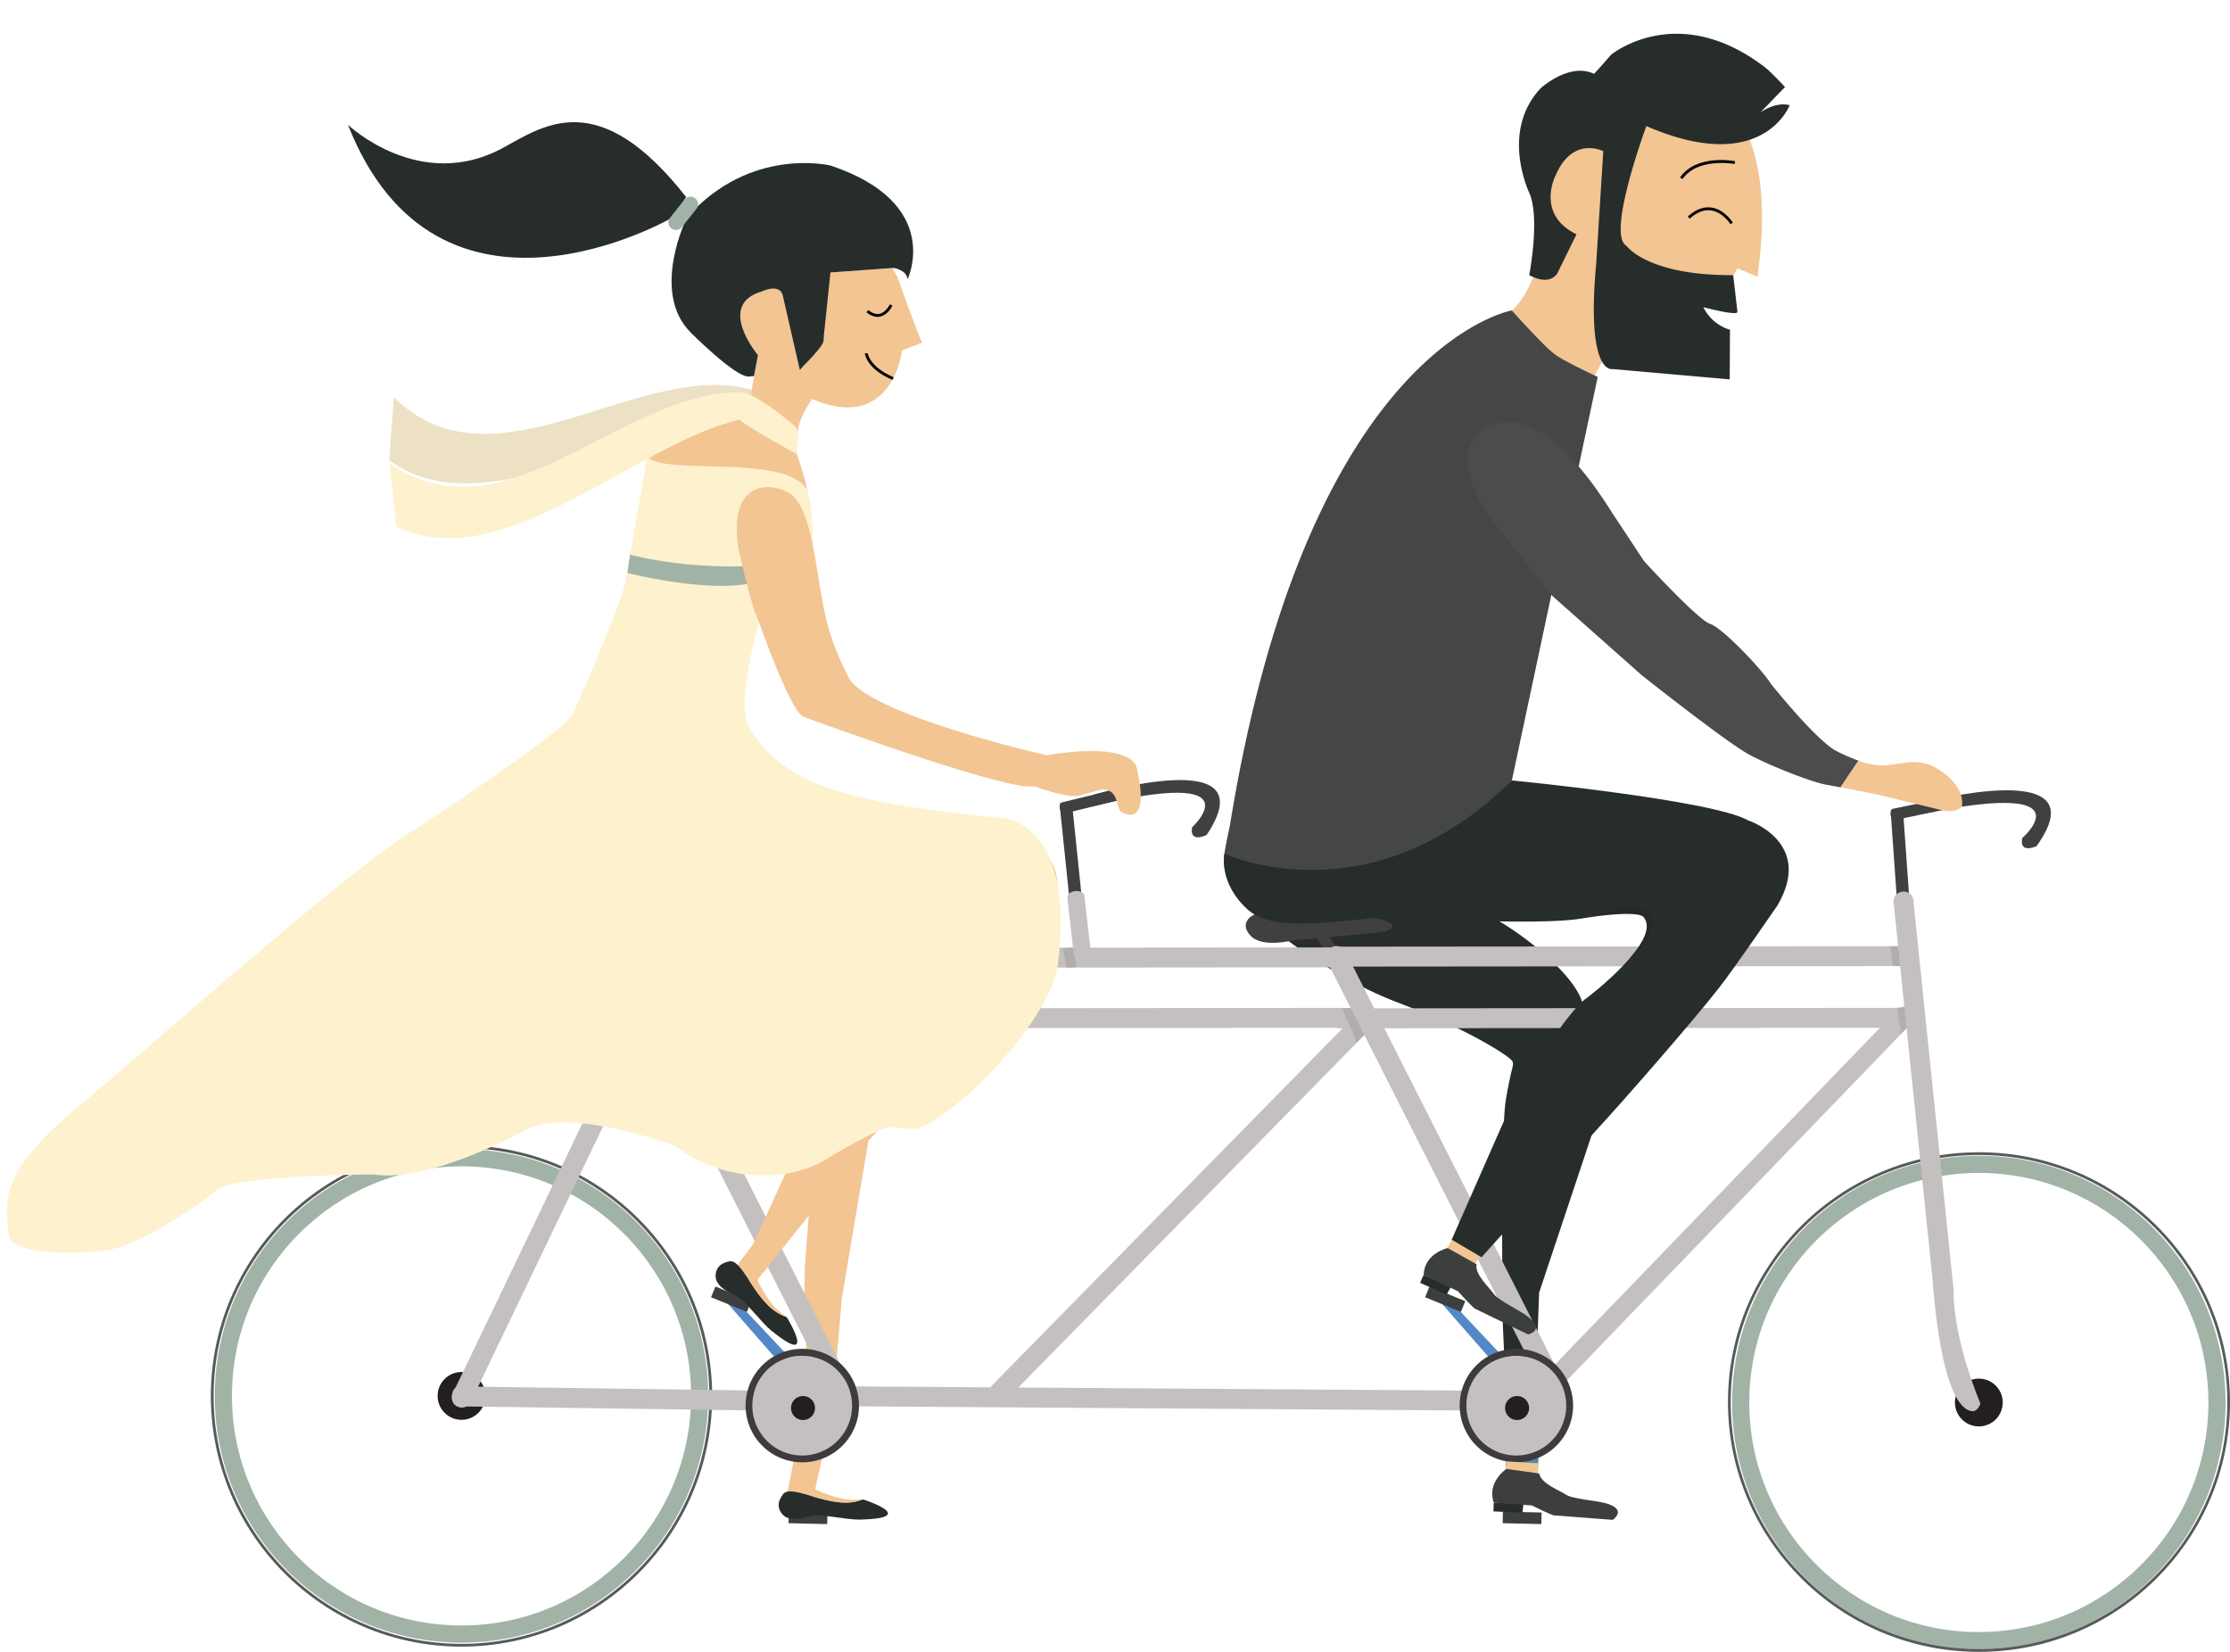 <svg xmlns="http://www.w3.org/2000/svg" viewBox="-5.74 -27.7 1831.96 1356.99"><title>Asset 1</title><g data-name="Layer 2"><g data-name="Layer 1"><path d="M709.26 899.87l-23.45 139.29-7 82.25s-19.4-2-20.41-2.24l-3.4-74.62-.13-1 .57-31.11s8.27-107 11.3-138.49c.72-7.51 4.4-25.09 5.61-29.65s1.24-6.25 0-7.76c-4.09-5-38.92-26.92-93.17-47.44a309.78 309.78 0 0 1-33-14.87c-8.35-4.34-16.3-8.87-23.6-13.3a150.09 150.09 0 0 0-54.5-19.55S514.46 724.8 533 724.8c30.81 0 87.82-8.57 114 5.77s73.39 74.21 73.39 74.21z" fill="#f2c593"/><path d="M1426.86 77.34s24 34.78 11.11 122.3l-16.41-7-8 14s-51.79.83-79.13-20.53c0 0-17.4-2.33-15.1-48.36l21-70.74s67.67 28.51 86.53 10.33z" fill="#f2c593"/><path d="M1258.27 187.23s-8 28.73-22.06 40.1 62.47 64.11 62.47 64.11l15.08-28.37 2.92-169.45-19.89-8.49-15.54 5.28-16.65 27-1.92 40.36z" fill="#f2c593"/><path d="M1440.36 64.71s12.15-9.12 24.12-6c0 0-21.41 57.28-114.26 18.63l-3.46-1.48s-33 89.14-16.44 98.26c0 0 17.06 24.66 87.77 24.22l3.48 30.11s2.35 4.07-28-3.8a35.75 35.75 0 0 0 21.88 18.55l-.22 40.79-96.52-8.54s-21.59 5.08-13.17-86.38l5.83-92.57s-25.1-13-39.17 19.93c0 0-16.67 31.84 17.16 48.35l-15.77 32.1s-5.67 10.87-23.07 1.38c0 0 8.71-44.32.67-66.15 0 0-25.35-50.7 8.68-87.26 0 0 23.55-21.62 43.93-11.9 0 0 5.54-5.8 13.81-15.56 0 0 54.25-45.09 126.5 10.11 4.62 3.52 16.56 16.28 16.56 16.28z" fill="#272d2b"/><path d="M1382.38 151.91l-1.6-1.77c6.45-5.8 13-8.27 19.47-7.34l.4.06c10.55 1.76 16.92 11.92 17.19 12.36l-2 1.25c-.06-.1-6.08-9.68-15.55-11.25l-.36-.06c-5.77-.83-11.67 1.45-17.55 6.75z" fill="#050505"/><path d="M1376.42 119.42l-2-1.36c13.46-19.31 44-13.59 45.28-13.34l-.46 2.34c-.24-.06-30.24-5.67-42.82 12.36z" fill="#050505"/><path d="M1306.12 891.87l-47.45 142.29-3.07 82.25s-23.32-2-24.33-2.24l-3.36-74.63-.13-1 .57-31.11s-.73-95 2.3-126.49c.72-7.51 4.4-25.09 5.61-29.65s1.24-6.25 0-7.76c-4.09-5-38.92-26.92-93.17-47.44a309.78 309.78 0 0 1-33-14.87c-8.35-4.34-16.3-8.87-23.6-13.3a436.24 436.24 0 0 1-45.5-31.55s46.31-16.55 64.83-16.55c30.8 0 87.82-8.57 114 5.77s62.09 43.14 72.39 65.21c10.79 23.1 13.91 101.07 13.91 101.07z" fill="#272d2b"/><path d="M1619.89 921.77c-111.93 0-202.69 90.76-202.69 202.69s90.76 202.69 202.69 202.69 202.69-90.76 202.69-202.69-90.76-202.69-202.69-202.69zm0 391.28c-104.15 0-188.59-84.43-188.59-188.59s84.43-188.59 188.59-188.59 188.59 84.43 188.59 188.59S1724 1313 1619.89 1313z" fill="#a1b3a7"/><path d="M1620 1329.29c-113.71 0-206.22-92.06-206.22-205.22S1506.3 918.86 1620 918.86s206.22 92.06 206.22 205.22-92.5 205.21-206.22 205.21zm0-408.15c-112.46 0-203.94 91-203.94 202.94S1507.56 1327 1620 1327s204-91 204-202.92-91.53-202.94-204-202.94z" fill="#58595b"/><path d="M1026.46 723c-4.53 1.16-14.35 7.85-4.78 18.08s34.75 3.68 34.75 3.68 68.45-5.87 74.52-7c3.08-.6 17.43-6.13-5.92-11.08-7.31-1.55-29.83-1.51-29.83-1.51s-18.51.74-24.67.5c-6.7-.26-26.69-2.63-26.69-2.63s-13.17-1.09-17.38-.04z" fill="#404041"/><path d="M1122.05 802.1c1.1 1.87.14 4.47-2.13 5.81-2.28 1.34-5 .91-6.11-1l-42.2-71.79c-1.1-1.87-.15-4.47 2.13-5.81 2.28-1.34 5-.91 6.11 1z" fill="#404041"/><path d="M1563 713.91c.13 1.93-2 3.68-4.84 3.91-2.8.23-5.19-1.14-5.33-3.06l-5.24-73.89c-.13-1.92 2-3.67 4.84-3.91 2.81-.23 5.2 1.13 5.33 3.06z" fill="#404041"/><path d="M1550.56 646c-1.24.26-2.6-1.59-3.05-4.13-.45-2.54.19-4.81 1.43-5.07l47.5-9.88c1.24-.26 2.61 1.59 3.06 4.13.45 2.54-.19 4.81-1.43 5.06l-19.79 4.11z" fill="#404041"/><path d="M1574.65 631.56s146.28-38.7 92.62 35.87c0 0-14.45 6.71-11.7-6.71 0 0 55.32-47.63-79.32-20.46z" fill="#404041"/><path d="M882.78 708.13c.2 1.92-1.91 3.74-4.71 4.07-2.79.32-5.23-1-5.43-2.89L865 635.64c-.19-1.92 1.91-3.74 4.71-4.06 2.8-.33 5.23 1 5.43 2.88z" fill="#404041"/><path d="M868.13 640.66c-1.23.3-2.65-1.51-3.18-4-.53-2.52 0-4.81 1.26-5.11l47.15-11.43c1.23-.3 2.66 1.5 3.19 4 .53 2.52 0 4.81-1.26 5.11L895.65 634z" fill="#404041"/><path d="M891.75 625.44s144.94-43.47 93.74 32.81c0 0-14.22 7.18-11.91-6.32 0 0 53.73-49.41-79.95-17.85z" fill="#404041"/><path d="M373.39 916.35c-111.93 0-202.69 90.76-202.69 202.69s90.76 202.69 202.69 202.69S576.07 1231 576.07 1119s-90.76-202.65-202.68-202.65zm0 391.28c-104.15 0-188.59-84.43-188.59-188.59s84.44-188.59 188.59-188.59S562 1014.88 562 1119s-84.46 188.63-188.61 188.63z" fill="#a1b3a7"/><path d="M373.39 1325c-113.54 0-205.92-92.38-205.92-205.92S259.84 913.2 373.39 913.2s205.92 92.38 205.92 205.92S486.93 1325 373.39 1325zm0-409.56c-112.29 0-203.64 91.35-203.64 203.64s91.35 203.64 203.64 203.64S577 1231.41 577 1119.12s-91.33-203.64-203.61-203.64z" fill="#58595b"/><circle cx="373.39" cy="1119.04" r="19.64" fill="#231f20"/><circle cx="1619.89" cy="1124.46" r="19.64" fill="#231f20"/><path d="M1197.05 1127a18.55 18.55 0 0 0 .41 4 2.26 2.26 0 0 1-.37 0h-.09l-10.87-.08-486.85-3.3c-6.3 0-11.32-3.75-11.19-8.26s5.31-8.12 11.57-8.12h.12l489.4 3.34 8.27.06a15.73 15.73 0 0 1 3.29.36 22.3 22.3 0 0 0-3.69 12z" fill="#c5c0c0"/><path d="M1599.16 1031.61c.7 4.08-2.34 8-6.79 8.77h2c-4.45.77-10.65-1.91-11.35-6l-33.18-320.74c-.7-4.08 2.34-8 6.79-8.77 4.45-.77 8.63 1.91 9.34 6z" fill="#c5c0c0"/><path d="M1582.25 1026.77s6.09 103.89 32.95 104.9c0 0 4-.34 6-6.38 0 0-22.51-52-22.07-93.68z" fill="#c5c0c0"/><path d="M1567 806.39a10.37 10.37 0 0 1-3.05 7.08L1275 1113l-2.07 2.15-1.93 1.85a39.13 39.13 0 0 0-5.62-7.78 41.52 41.52 0 0 0-4.86-4.45l3.76-3.89 2.77-2.88 11.47-11.87L1552 802.75c3.74-3.87 9.46-4.63 12.76-1.66a7 7 0 0 1 2.24 5.3z" fill="#c5c0c0"/><path d="M1126.84 806.55a10.51 10.51 0 0 1-3.18 7.24l-300.53 306.15-2.15 2.19-2 2a40.07 40.07 0 0 0-5.85-8 42.93 42.93 0 0 0-5.06-4.55l3.91-4 2.88-2.95 11.93-12.13 284.4-289.73a9.75 9.75 0 0 1 13.27-.7c1.61 1.44 2.38 2.38 2.38 4.48z" fill="#c5c0c0"/><path d="M1558.23 749.58c5.89 0 10.67 3.66 10.68 8.18 0 4.52-4.77 8.18-10.66 8.19l-463.66.4c-5.89 0-10.67-3.65-10.68-8.17 0-4.52 4.77-8.19 10.66-8.19z" fill="#c5c0c0"/><path fill="#050505" opacity=".1" d="M1549.21 765.89h6.02l-1.66-16.31h-6.38l2.02 16.31z"/><path d="M439.55 726c-4.53 1.16-14.35 7.85-4.78 18.08s34.74 3.68 34.74 3.68 68.46-5.87 74.52-7c3.08-.6 17.43-6.13-5.92-11.08-7.31-1.55-29.83-1.51-29.83-1.51s-18.51.74-24.67.5c-6.7-.26-26.69-2.63-26.69-2.63s-13.17-1.04-17.37-.04z" fill="#404041"/><path d="M535.14 805.11c1.1 1.87.15 4.47-2.13 5.81-2.28 1.34-5 .91-6.11-1l-42.2-71.79c-1.1-1.87-.15-4.47 2.13-5.81 2.28-1.34 5-.91 6.11 1z" fill="#404041"/><path d="M1099.42 750.59c7.49 0 13.57 3.66 13.57 8.17 0 4.52-6.06 8.18-13.56 8.2l-589.38.51c-7.49 0-13.57-3.65-13.57-8.17s6.07-8.19 13.56-8.19z" fill="#c5c0c0"/><path d="M1559.1 800.26c5.89 0 10.67 3.66 10.68 8.18 0 4.52-4.77 8.18-10.66 8.19l-463.66.4c-5.89 0-10.67-3.65-10.68-8.17 0-4.52 4.77-8.19 10.66-8.19z" fill="#c5c0c0"/><path d="M1100.95 800.28c7.13 0 12.92 3.66 12.92 8.17 0 4.52-5.77 8.18-12.91 8.2l-561.14.49c-7.13 0-12.92-3.65-12.92-8.17s5.77-8.19 12.91-8.19z" fill="#c5c0c0"/><path fill="#050505" opacity=".1" d="M1093.3 768.9h6.02l-1.66-16.31h-6.38l2.02 16.31z"/><path d="M1274 1105.42a8.29 8.29 0 0 1-1.72 2.64 7.93 7.93 0 0 1-2.18 1.69h-.08l2-2.23a43.33 43.33 0 0 0-5.86-8.62 44.49 44.49 0 0 0-5.07-4.93 41.87 41.87 0 0 0-12.08-7l-3.66-7.25-.67-1.29-160.09-316.05a10.08 10.08 0 0 1-.69-1.83 8.86 8.86 0 0 1 4.25-10.1 8.25 8.25 0 0 1 3.83-1 8.72 8.72 0 0 1 7.73 4.86l11.05 21.82 134.61 265.76 22.57 44.57 4.71 9.28 1 2a9.81 9.81 0 0 1 .84 2.47 9.26 9.26 0 0 1-.49 5.21z" fill="#c5c0c0"/><path fill="#0c0d0d" opacity=".1" d="M1558.71 799.26l-5.98.01 3.25 22.49 4.51-4.68-1.78-17.82z"/><path fill="#070707" opacity=".1" d="M1103.9 800.49l11.17 22.06-6.16 6.27-12.08-28.33h7.07z"/><path d="M381 1124a8.16 8.16 0 0 1-10.9 3.79 8.15 8.15 0 0 1-3.86-10.87l152.85-318.38a8.16 8.16 0 0 1 10.9-3.79 8.15 8.15 0 0 1 3.86 10.87z" fill="#c5c0c0"/><path d="M614.62 1127a37.45 37.45 0 0 0 .2 4 .55.55 0 0 1-.18 0h-.06l-5.32-.08-238.26-3.3c-3.08 0-5.54-3.75-5.48-8.26s2.6-8.12 5.66-8.12h.06l239.51 3.34 4 .06a4 4 0 0 1 1.61.36 40.6 40.6 0 0 0-1.74 12z" fill="#c5c0c0"/><path fill="#070707" opacity=".1" d="M519.26 798.27l9.43 18.18-3.64 7.58-9.25-18.55 3.46-7.21z"/><path fill="#5388c6" d="M1250.4 1109.64l-6.22 8.38-65.68-75.1 14.75 6.02 57.15 60.7z"/><path fill="#4c89b2" d="M1231.098 1177.358l.536-9.104 26.534 1.562-.536 9.105z"/><path d="M1281 1127a41 41 0 0 1-81.88 4 37.46 37.46 0 0 1-.2-4 41.06 41.06 0 0 1 51.87-39.6c1.11.3 2.19.65 3.26 1a40.53 40.53 0 0 1 11.62 6.55 42.36 42.36 0 0 1 4.88 4.63 40.73 40.73 0 0 1 5.64 8.1 2 2 0 0 1 .24.46A40.8 40.8 0 0 1 1281 1127z" fill="#c5c0c0"/><path d="M1280.16 1103.45c-.5-.89-1-1.73-1.61-2.58-.7-1-1.43-2-2.21-3a45.92 45.92 0 0 0-6.89-7 46.54 46.54 0 0 0-18.91-9.3 4.35 4.35 0 0 0-.5-.1 46.05 46.05 0 0 0-10.05-1.11 46.55 46.55 0 0 0-46.59 46.57c0 1.33.06 2.66.18 3.95a46.56 46.56 0 0 0 46.41 42.62h.81a45 45 0 0 0 9.23-1.07 46.56 46.56 0 0 0 30.15-69zM1240 1168a41 41 0 0 1-40.85-37 37.46 37.46 0 0 1-.2-4 40.63 40.63 0 0 1 1.79-12c.16-.56.34-1.11.54-1.65a38.61 38.61 0 0 1 3-6.63c.2-.38.42-.75.64-1.11s.6-1 .93-1.45a36.87 36.87 0 0 1 3.08-4c.34-.4.68-.79 1-1.17s.89-.93 1.35-1.39.74-.73 1.15-1.07.84-.76 1.29-1.13.87-.7 1.33-1 .91-.68 1.37-1l.16-.12c.62-.43 1.25-.83 1.89-1.23l.12-.08a40.94 40.94 0 0 1 4.45-2.34c.68-.32 1.39-.6 2.1-.88l.26-.1c.67-.24 1.33-.48 2-.68.42-.16.85-.28 1.27-.4s.81-.22 1.23-.32.82-.2 1.25-.28c.77-.18 1.57-.32 2.36-.44.38-.06.76-.12 1.15-.16s1-.12 1.47-.16.8-.08 1.23-.1.54 0 .83 0h1.73a40.8 40.8 0 0 1 10.82 1.45c1.11.3 2.19.65 3.26 1a40.53 40.53 0 0 1 11.62 6.55 42.36 42.36 0 0 1 4.88 4.63 40.73 40.73 0 0 1 5.64 8.1 2 2 0 0 1 .24.46A41 41 0 0 1 1240 1168z" fill="#3d3b3c"/><circle cx="1240.55" cy="1128.99" r="9.88" fill="#231f20"/><path fill="#f2c593" d="M1183.225 997.33l4.582-7.886 22.982 13.354-4.582 7.886z"/><path fill="#3c3f3e" d="M1164.988 1037.986l3.59-8.795 29.424 12.007-3.59 8.796z"/><path fill="#3c3f3e" d="M1228.702 1223.597l.22-9.507 31.77.732-.218 9.507z"/><path d="M687.42 1105.42a8.29 8.29 0 0 1-1.72 2.64 7.93 7.93 0 0 1-2.18 1.69h-.08l2-2.23a43.28 43.28 0 0 0-5.86-8.62 44.4 44.4 0 0 0-5.07-4.93 41.87 41.87 0 0 0-12.08-7l-3.66-7.25-.67-1.29L498 762.38a10 10 0 0 1-.69-1.83 8.86 8.86 0 0 1 4.25-10.1 8.25 8.25 0 0 1 3.83-1 8.72 8.72 0 0 1 7.73 4.86l11.05 21.82 134.6 265.76 22.57 44.57 4.71 9.28 1 2a9.79 9.79 0 0 1 .84 2.47 9.27 9.27 0 0 1-.47 5.21z" fill="#c5c0c0"/><path fill="#3c3f3e" d="M642.039 1223.601l.219-9.507 31.771.732-.219 9.507z"/><path fill="#5388c6" d="M663.79 1109.64l-6.22 8.38-65.69-75.1 14.76 6.02 57.15 60.7z"/><path fill="#f2c593" d="M645.64 1176.24l22.53-.54-6.5 30.96-22.02-2.07 5.99-28.35z"/><path d="M700.61 1220.67c-9.69.24-31.57-4.63-38.66-3.35-5.34 1-14 4.7-21.72 1.45-3.18-1.33-9.27-8.09-4.64-15.87 2.83-4.73 3.34-8.25 23.15-2.25l1.26.38 3.27 1c12.6 3.68 27.15 7.12 39 2.25H704c6.61 2.22 42.76 15.26-3.39 16.39z" fill="#272d2b"/><path d="M702.29 1204.25c-11.86 4.87-26.41 1.43-39-2.25l-3.27-1 .14-4.58 3.15-1s17.78 9.12 31.92 8.83z" fill="#f2c593"/><path fill="#f2c593" d="M666.01 1185.99l-21.21-5.78 2.39-13.99 22.38 3.82-3.56 15.95z"/><path d="M694.39 1127a41 41 0 0 1-81.88 4 37.45 37.45 0 0 1-.2-4 40.59 40.59 0 0 1 1.79-12 41 41 0 0 1 50.07-27.64c1.11.3 2.19.65 3.26 1a40.53 40.53 0 0 1 11.62 6.55 42.27 42.27 0 0 1 4.87 4.63 40.74 40.74 0 0 1 5.64 8.1 2 2 0 0 1 .24.46 40.8 40.8 0 0 1 4.59 18.9z" fill="#c5c0c0"/><path d="M693.54 1103.45c-.5-.89-1-1.73-1.61-2.58-.7-1-1.43-2-2.21-3a46 46 0 0 0-6.89-7 46.54 46.54 0 0 0-18.91-9.3 4.38 4.38 0 0 0-.5-.1 46.06 46.06 0 0 0-10.05-1.11 46.55 46.55 0 0 0-46.6 46.64c0 1.33.06 2.66.18 3.95a46.56 46.56 0 0 0 46.41 42.62h.81a45 45 0 0 0 9.23-1.07 46.56 46.56 0 0 0 30.15-69zM653.36 1168a41 41 0 0 1-40.85-37 37.45 37.45 0 0 1-.2-4 40.59 40.59 0 0 1 1.79-12c.16-.56.34-1.11.54-1.65a38.54 38.54 0 0 1 3-6.63c.2-.38.42-.75.64-1.11s.6-1 .93-1.45a36.94 36.94 0 0 1 3.08-4c.34-.4.68-.79 1-1.17s.89-.93 1.35-1.39.74-.73 1.15-1.07.85-.76 1.29-1.13.87-.7 1.33-1 .91-.68 1.37-1l.16-.12c.62-.43 1.25-.83 1.89-1.23l.12-.08a40.91 40.91 0 0 1 4.45-2.34c.68-.32 1.39-.6 2.09-.88l.26-.1c.66-.24 1.33-.48 2-.68.42-.16.85-.28 1.27-.4s.81-.22 1.23-.32.82-.2 1.25-.28c.77-.18 1.57-.32 2.36-.44.38-.06.76-.12 1.15-.16s1-.12 1.47-.16.8-.08 1.23-.1.54 0 .83 0h1.73a40.8 40.8 0 0 1 10.82 1.45c1.11.3 2.19.65 3.26 1a40.53 40.53 0 0 1 11.62 6.55 42.27 42.27 0 0 1 4.87 4.63 40.74 40.74 0 0 1 5.64 8.1 2 2 0 0 1 .24.46 41 41 0 0 1-36.36 59.7z" fill="#3d3b3c"/><circle cx="653.94" cy="1128.99" r="9.88" fill="#231f20"/><path fill="#3c3f3e" d="M578.419 1038l3.59-8.795 29.424 12.008-3.59 8.795z"/><path d="M1271.23 263.15c-9.62-7.33-35-35.83-35-35.83s-167.65 28.89-231.51 422.6c-.38 2.37-3.2 14.3-4.61 23.71a42.78 42.78 0 0 0 0 11.22s101.74 17 130.62 10c14.56-3.52 48.62-34.3 69.94-48.85 23.94-16.33 35.61-32.6 35.61-32.6l70.53-331.48s-27.68-12.74-35.58-18.77z" fill="#454746"/><path fill="#272d2b" d="M1163.82 1019.52l22.3 9.91-3.43 6.43-21.83-9.7 2.96-6.64z"/><path d="M1183.59 997.55s-19 4.09-19.8 21.91l28.25 13.69s10.26 11.35 13.62 14.09l43.9 21.27s13.89-3 1-13.75c-6.67-5.58-25.2-14-28.92-19.27-4.09-5.82-16-16.18-14.35-24.58z" fill="#3c3f3e"/><path d="M1000.09 673.63s119.22 55.65 236.17-60.21c0 0 164.31 16 194.19 32.84 0 0 54.56 17.95 23.91 70 0 0-34.79 50.67-47.36 66.85-23.26 29.94-87.25 102.64-99 115l-96.68 107-24.49-14.44L1226.3 901l6.18-13.91s44.86-82.11 66.47-95.8c0 0 61.7-47.08 45.43-65.63 0 0-.5-1.28-4.86-2-6.3-1-20-1.11-46.55 3.29-35.94 6-145.41-.88-145.75-.91-31.86-3-102 16.71-127.82-6.39-9.35-8.3-22.11-24.78-19.31-46.02z" fill="#272d2b"/><path d="M1303.14 725.22s12.92-1.92 25.33-2.33c6.2-.21 13.57.12 16.3 2.94 3.63 3.75 4.46 13.13-6.13 27.06l-9.05 10.62 11-10.2s38.89-49.45-32.79-30l-11.66 3.18z" fill="#070707" opacity=".1"/><path d="M1521 597.18l-14.67 21.92c-4.55-.86-8.68-1.62-11.59-2.11-11.5-1.95-44.28-14.68-62.82-24.4s-89-65.64-89-65.64l-73.49-65.18-23.64-29.45 1.53-6.49 3-9.52 68.51-22.46 26.17 39.59s44 48.06 54.1 51.34 42.28 37 50 49.28c0 0 37.59 47.29 54.36 55.52a168.37 168.37 0 0 0 17.54 7.6z" fill="#4b4c4b"/><path d="M1606.1 634.47s-3.51 6.09-15.94 3.55c0 0-43.88-10.64-53.34-13 0 0-17.09-3.42-30.53-6l14.71-21.84a59.85 59.85 0 0 0 19 3.92c4.93.12 19.6-2.29 19.6-2.29s14.5-2.54 25.29 4.48c0 0 23.11 11.91 21.21 31.18z" fill="#f2c593"/><path fill="#f2c593" d="M614.34 992.52l15.8 13.53-17.75 22.84-15.42-13.17 17.37-23.2z"/><path d="M627.73 1065.29c-7.53-6.1-21-24-27.26-27.61-4.71-2.71-13.69-5.49-17.48-13-1.56-3.07-1.81-12.17 6.76-15.09 5.22-1.77 7.89-4.11 19.09 13.29l.71 1.11 1.86 2.86c7.21 11 16.06 23 28.25 27 .79.67 1.34 1.14 1.33 1.14 3.55 6.01 22.62 39.35-13.26 10.3z" fill="#272d2b"/><path d="M639.65 1053.87c-12.19-4-21-16-28.25-27l-1.86-2.86 3.08-3.39 3.06 1.28s7.63 18.47 18.59 27.42z" fill="#f2c593"/><path d="M1318.82 393.85l-66.4 46.8-.29-1.3q-3.06-3.62-6-7.15l-.79-.94c-17.87-21.52-31.41-39.26-31.41-39.26-36.18-63.41 7.92-75.6 26.5-72.32 26.82 4.75 53.1 35.56 72.8 65.47l1.33 2 1.41 2.19q1.46 2.29 2.85 4.51z" fill="#4b4c4b"/><path fill="#f2c593" d="M1231.11 1181.927l.536-9.104 26.534 1.562-.536 9.104z"/><path fill="#272d2b" d="M1221.42 1206.65l24.38 1.05-.84 7.24-23.85-1.02.31-7.27z"/><path d="M1231.76 1179s-16.22 10.78-10.39 27.65l31.3 2.38s13.71 6.79 17.83 8.12l48.64 3.7s11.83-7.88-4.08-13.17c-8.25-2.75-28.56-3.75-34-7.33-5.94-3.91-20.8-9.19-22.36-17.6z" fill="#3c3f3e"/><path d="M561.86 296.1s-34 17.78-39.37 81.34c0 0 46.42 70.14 115.78 72.94 0 0 24.8-19.77 20.91-64.66-.93-10.71-7.14-33.75-13-47C634.66 313 568 310.71 561.86 296.1z" fill="#f2c593"/><path d="M427.22 678.63s57.22 80.65 174.17-35.21c0 0 198.31-2 228.19 14.84 0 0 54.56 17.95 23.91 70 0 0-34.79 50.67-47.36 66.85-23.26 29.94-87.25 102.64-99 115l-85.85 107.69-11.09-17.38L653.44 906l6.18-13.91s44.86-82.11 66.47-95.8c0 0 61.7-47.08 45.43-65.63 0 0-.5-1.28-4.86-2-6.3-1-20-1.11-46.54 3.29-35.94 6-145.41-.88-145.75-.91-31.86-3-102 16.71-127.82-6.39-9.36-8.3-22.13-24.78-19.33-46.02z" fill="#f2c593"/><path d="M546.67 151S354.22 263 280.1 74.8c0 0 59.34 56.65 128.25 18.5 33.91-18.77 78.57-49.63 149.57 40.87z" fill="#272d2b"/><path d="M611.88 292.34a238.82 238.82 0 0 1 38.47 30.46 121 121 0 0 0-1.88 20.2c0 .13-35.63-21.51-42.68-30.19-89.2 4.91-214.29 94.83-291.79 37.62q1.87-25.87 3.78-52c82.08 82.16 201.36-31.63 294.1-6.09z" fill="#ede1c5"/><path d="M735.25 260.16s-7.45 68.27-73.9 39.93c0 0-10.78 15.19-11.64 26.12 0 0-19.32 2.44-38.47-30.46l5.7-31.75s-35-41.42 3.53-52.39c0 0 15.36-7.4 17.16 4.82l15 50.6s2.77-1.31 3.92-5.51l13.91-7.93-3.89-4.69c2.53-5.22 3.29-17.54.78-33.94l9.13-18.82 50.77-3.66 4 6.76s18.12 50.92 20.6 54.55z" fill="#f2c593"/><path d="M739.82 201.74c-.85-8.07-11.7-9.33-11.7-9.33l-.86.06-50.77 3.66-2.11 20.15-3.38 32.16s0 4-.55 5.17C668 259.44 654.14 273 654.14 273l-2.78 3.29-13.73-59.86c-1.8-12.22-17.16-4.82-17.16-4.82-38.49 11-3.53 52.39-3.53 52.39l-3.24 17.2-4.53.45c-11.13.28-47.1-35.8-47.1-35.8C528 212.53 558.55 151 558.55 151c52.29-59 118.11-42.69 118.11-42.69 93.19 31.26 63.16 93.43 63.16 93.43z" fill="#272d2b"/><path fill="#a1b3a7" d="M627.56 457.31l-119.89-1.09 4.5-30.5 115.39 1v30.59z"/><path d="M727.46 284.35c-21.14-8.89-22.69-21.15-22.74-21.67l2.35-.26c0 .11 1.57 11.46 21.31 19.75z" fill="#050505"/><path d="M657.66 376.15C644.42 344 538 363.76 526 347.22L511.84 428s72.54 19.85 149.83 2.52c0-.05 1.58-40.8-4.01-54.37z" fill="#fef1ce"/><path d="M554.39 158.87a6.18 6.18 0 0 1-8.69 1 6.19 6.19 0 0 1-1-8.69l12-15a6.18 6.18 0 0 1 8.69-1 6.19 6.19 0 0 1 1 8.69z" fill="#a1b3a7"/><path d="M713.18 232.43a15.8 15.8 0 0 1-7.06-3.62l1.51-1.82c3.23 2.68 6.33 3.72 9.21 3.07 5.32-1.19 8.39-7.64 8.42-7.71l2.14 1c-.14.31-3.59 7.57-10 9a10.26 10.26 0 0 1-4.22.08z" fill="#050505"/><path d="M602.62 294.67c0-.12 10.79-1.31 44.35 27.55 6.35 5.46.69 13.17 2.56 23.49 0 .14-39.38-21.39-47.87-28.67-86.91 20.67-195.43 130.24-281.86 87.7q-2.8-25.74-5.51-51.83c95.36 66.26 191.3-59.91 288.33-58.24z" fill="#fef1ce"/><path d="M853.13 593s62.86-12.46 74.47 8.23c0 0 14 50.5-11.56 38.51-5.6-2.63-1.65-18.31-15.78-19.08 0 0-14 3.64-19.35 5.13-11.92 3.33-50.65-12.67-50.65-12.67z" fill="#f2c593"/><path d="M723.55 898.25s-13.7 3.92-51.41 26.89c-26.61 16.21-78.93 21.87-124.05-11.86 0 0-84.71-31.33-120.71-13.33 0 0-79.19 44.39-126 37.19 0 0-114 .13-129.58 13.2-17.14 14.35-54 37.63-76.79 45.81s-91.85 8.13-93.59-8.62c-3.09-29.77-7.16-52.47 56.39-105.58 69.14-57.79 226.76-198.85 278.35-229 0 0 120-78.14 128.38-93.74 0 0 45-99.33 45-116.26 0 0 92 23.55 119.8.63 0 0-34 100.73-19.88 125.65 27.74 49 84.4 63.07 210.78 75.36 0 0 57.9 5.85 43 120.41-5.24 40.82-72.51 115.71-112.38 133.41-6.24 2.78-6.6.82-27.31-.16z" fill="#fef1ce"/><path d="M690.47 526.92s-14-25.82-19-52.86c-.24-1.34-1.39-7.3-1.52-7.92-5.63-27.4-8.91-77.44-27.53-88.93-12.9-8-49.6-12.51-41.84 43.9 0 0 6.61 32 13.44 52.78 0 0 2.44 6.17 3.5 8.83 0 0 25.08 71.85 36.38 78.26 0 0 129.94 48 177.45 56.57 3.89.7 10.46.8 13.14.91l9.65-25.67s-152.38-34.55-163.67-65.87z" fill="#f2c593"/><path d="M884.6 766.39c-3.87.44-7.25-1.24-7.53-3.75l-6-53c-.29-2.51 2.62-4.9 6.5-5.34 3.87-.44 7.25 1.24 7.53 3.75l6 53c.29 2.51-2.62 4.9-6.5 5.34z" fill="#c5c0c0"/><path fill="#070707" opacity=".1" d="M867.439 751.398l8.032-1.546 3.21 16.663-8.033 1.547z"/></g></g></svg>